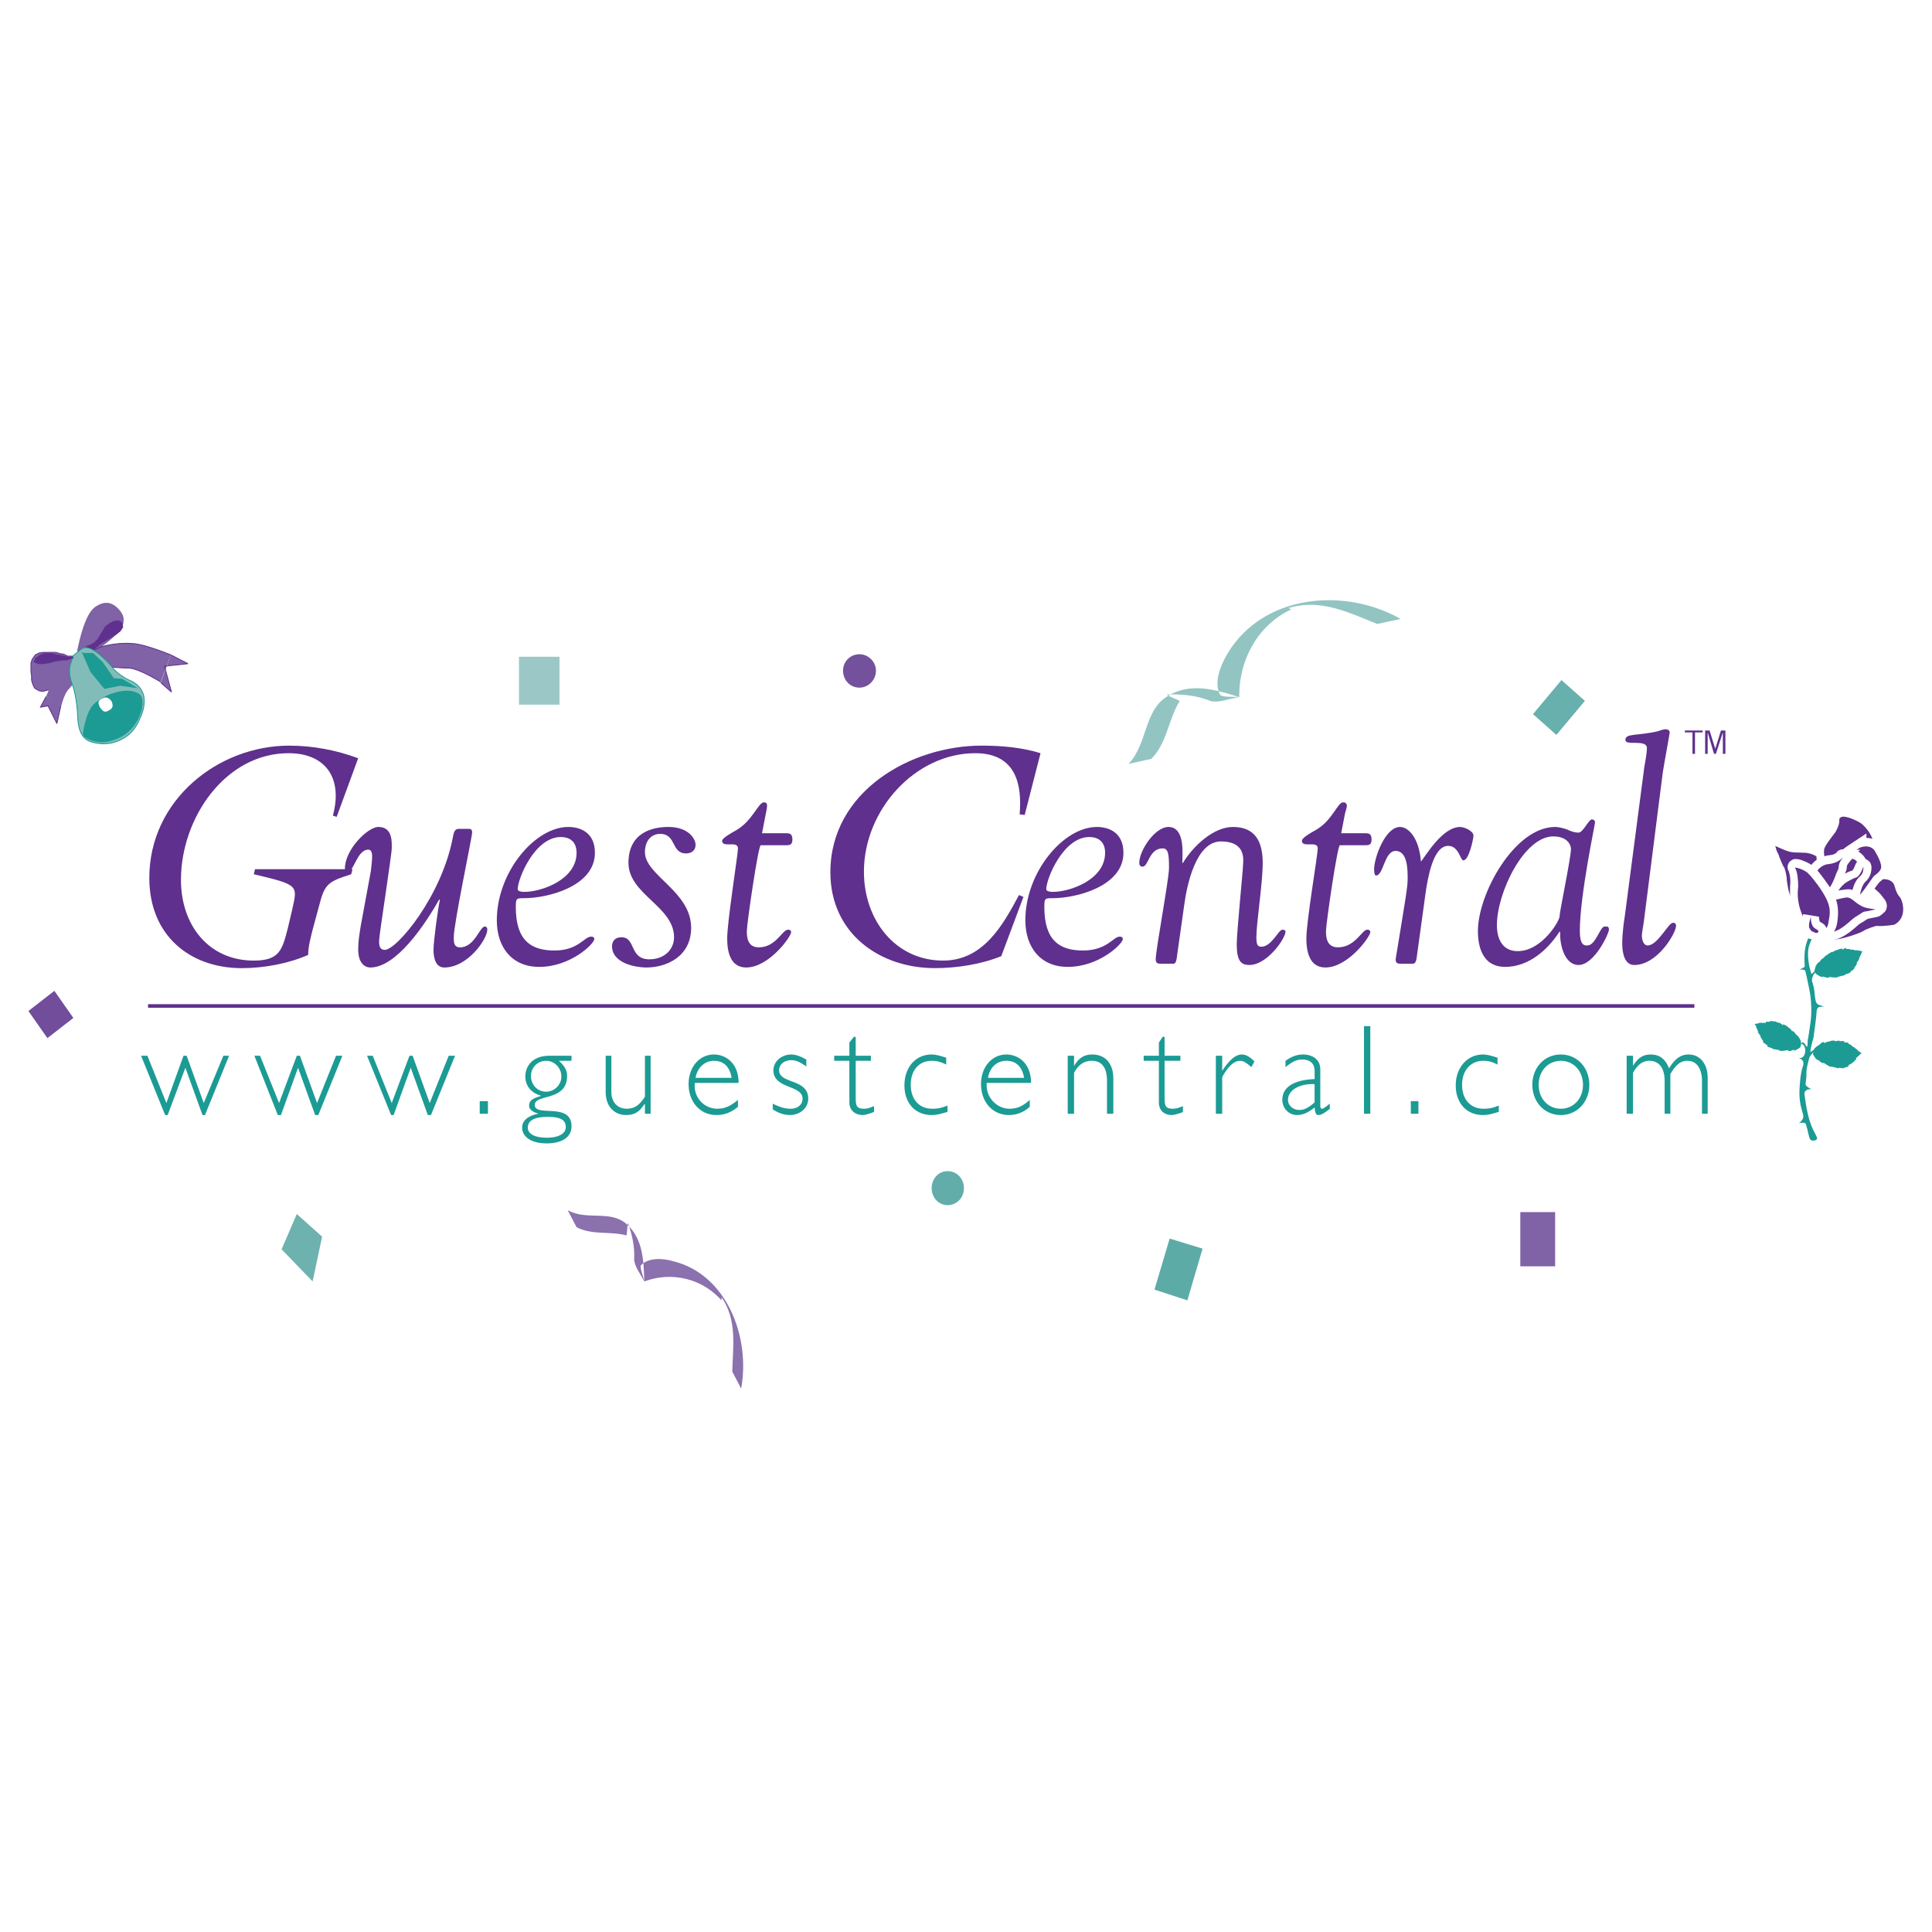<svg xmlns="http://www.w3.org/2000/svg" width="2500" height="2500" viewBox="0 0 192.756 192.756"><path fill-rule="evenodd" clip-rule="evenodd" fill="#fff" d="M0 0h192.756v192.756H0V0z"/><path fill-rule="evenodd" clip-rule="evenodd" fill="#6db2af" d="M29.611 121.119l-1.516 3.522 3.095 3.209.947-4.467-2.526-2.264z"/><path d="M73.059 136.842c.063-2.516.505-5.156-1.074-7.422v.316c-1.958-2.203-4.989-2.895-7.705-1.887-.379-.756-1.01-1.51-1.01-2.266.063-1.195-.189-2.389-.631-3.584-.063.439-.063.818-.126 1.258-1.642-.439-3.41 0-4.989-.818l-.884-1.697c1.895 1.068 4.231-.062 5.873 1.383 1.642 1.447 1.705 3.648 1.768 5.725-.126-.631-.505-1.447-.315-1.637.758-.754 2.147-.691 3.221-.377 5.305 1.32 7.704 7.547 6.757 12.703l-.885-1.697z" fill-rule="evenodd" clip-rule="evenodd" fill="#8b71ae"/><path d="M137.41 62.254c-2.842-1.132-5.684-2.578-8.904-1.572.127 0 .189.063.316.125-3.285 1.51-5.242 5.031-5.18 8.742-.947.126-2.084.629-2.904.377-1.389-.566-2.904-.691-4.357-.629.441.251.885.44 1.326.629-1.137 1.824-1.264 4.214-2.842 5.786l-2.273.503c1.895-1.95 1.516-5.283 3.852-6.729 2.273-1.446 4.801-.691 7.199.063-.693-.063-1.83.063-1.957-.314-.568-1.195.062-2.831.82-4.088 3.6-5.912 11.684-6.541 17.24-3.396l-2.336.503z" fill-rule="evenodd" clip-rule="evenodd" fill="#92c4c2"/><path d="M94.53 120.238c.948 0 1.642-.754 1.642-1.697s-.694-1.697-1.642-1.697c-.884 0-1.579.754-1.579 1.697s.695 1.697 1.579 1.697z" fill-rule="evenodd" clip-rule="evenodd" fill="#62adaa"/><path d="M85.752 68.606c.884 0 1.642-.754 1.642-1.698 0-.881-.758-1.635-1.642-1.635-.947 0-1.642.754-1.642 1.635 0 .944.695 1.698 1.642 1.698z" fill-rule="evenodd" clip-rule="evenodd" fill="#74519c"/><path fill-rule="evenodd" clip-rule="evenodd" fill="#67b0ad" d="M155.281 73.323l2.844-3.396-2.338-2.075-2.842 3.396 2.336 2.075z"/><path fill-rule="evenodd" clip-rule="evenodd" fill="#8062a6" d="M151.682 126.34h3.474v-5.408h-3.474v5.408z"/><path fill-rule="evenodd" clip-rule="evenodd" fill="#5caba7" d="M118.465 129.736l1.515-5.158-3.283-1.006-1.515 5.094 3.283 1.07z"/><path fill-rule="evenodd" clip-rule="evenodd" fill="#714d9b" d="M7.319 101.561l-1.895-2.704-2.59 2.012 1.895 2.705 2.59-2.013z"/><path fill-rule="evenodd" clip-rule="evenodd" fill="#9bc8c6" d="M51.777 70.304h4.042v-4.779h-4.042v4.779z"/><path d="M7.697 64.959c.505-2.516 1.137-4.025 1.895-4.465.758-.503 1.453-.44 2.021.063s.821 1.006.695 1.572c-.063.566-.695 1.258-1.832 2.138a41.59 41.59 0 0 0-1.642 1.321l-1.137-.629z" fill-rule="evenodd" clip-rule="evenodd" fill="#8062a6"/><path fill-rule="evenodd" clip-rule="evenodd" fill="#5f308d" d="M8.582 64.519l.378-.126.443-.252.378-.377.759-1.258.441-.314.379-.189.442-.063.379.189.064.44-.253.378-.379.314-1.263.755-.379.251-.821.692h-.442l-.126-.44z"/><path fill="none" stroke="#5f308d" stroke-width=".084" stroke-linecap="square" stroke-miterlimit="2.613" d="M8.582 64.519l.378-.126.443-.252.378-.377.759-1.258.441-.314.379-.189.442-.063.379.189.063.44-.252.378-.379.314-1.263.755-.379.251-.821.692h-.442"/><path d="M17.043 65.336c-1.894-.755-3.221-1.132-3.915-1.132-.758-.063-1.579 0-2.463.188-.884.188-1.453.503-1.642.88-.189.44-.126.692.252.88.316.126.884.251 1.579.377.758.063 1.39.125 1.958.125.568 0 1.642.44 3.221 1.384l1.01-2.702z" fill-rule="evenodd" clip-rule="evenodd" fill="#8062a6"/><path d="M17.043 65.336c-1.895-.755-3.221-1.132-3.915-1.132-.758-.063-1.579 0-2.463.188-.884.188-1.453.503-1.642.88-.189.44-.126.692.252.88.316.126.884.252 1.579.377.758.063 1.389.125 1.958.125s1.642.44 3.221 1.384" fill="none" stroke="#5f308d" stroke-width=".084" stroke-miterlimit="2.613"/><path fill-rule="evenodd" clip-rule="evenodd" fill="#8062a6" d="M17.043 65.336l1.706.88-2.336.252.694 2.579-1.073-.944 1.009-2.767z"/><path fill="none" stroke="#5f308d" stroke-width=".084" stroke-miterlimit="2.613" d="M17.043 65.336l1.706.881-2.336.251.694 2.579-1.074-.943"/><path fill-rule="evenodd" clip-rule="evenodd" fill="#8062a6" d="M7.192 68.292l-.442.063-.379.188-.442.063-.379.126-.442.063-.379.063-.442.126-.379-.063-.442-.252-.189-.377-.127-.44v-.44l-.063-.377v-.881l.127-.378.316-.44.378-.188.442-.064h1.2l.442.126.379.063.379.189h.442l.379.126.316.314-.695 2.39z"/><path fill="none" stroke="#5f308d" stroke-width=".084" stroke-miterlimit="2.613" d="M7.192 68.292l-.442.063-.379.188-.442.063-.379.126-.442.063-.379.063-.442.126-.379-.063-.442-.252-.189-.377-.127-.44v-.44l-.063-.377v-.881l.126-.378.316-.44.379-.188.442-.064h1.2l.442.126.379.063.379.189h.442l.379.126.316.314"/><path d="M6.055 70.619c.253-.943.505-1.572.821-1.887.315-.314.568-.692.758-1.132s.379-.817.568-1.069c.252-.251.316-.503.252-.755-.126-.314-.316-.377-.695-.251s-.821.377-1.2.691c-.442.315-.758.629-.947 1.069-.252.44-.568 1.132-1.01 2.201l1.453 1.133z" fill-rule="evenodd" clip-rule="evenodd" fill="#8062a6"/><path fill-rule="evenodd" clip-rule="evenodd" fill="#8062a6" d="M4.603 69.487l-.568 1.069.757-.126.884 1.761.379-1.698-1.452-1.006z"/><path fill="none" stroke="#5f308d" stroke-width=".084" stroke-miterlimit="2.613" d="M4.603 69.487l-.568 1.069.757-.126.884 1.761.379-1.698"/><path d="M8.013 64.833c.442-.377.947-.251 1.642.251a11.275 11.275 0 0 1 1.515 1.447c.379.503.947.943 1.706 1.321.821.314 1.263.88 1.453 1.509.126.629.062 1.447-.379 2.327-.379.943-.947 1.635-1.832 2.076-.821.44-1.768.566-2.778.314-1.011-.189-1.516-1.006-1.579-2.453-.063-1.383-.252-2.578-.568-3.396-.315-.88-.315-1.572-.126-2.075s.252-.755.252-.755.252-.189.694-.566z" fill-rule="evenodd" clip-rule="evenodd" fill="#82bcb9" stroke="#1b9b94" stroke-width=".084" stroke-miterlimit="2.613"/><path d="M8.266 73.198c.253-1.635.695-2.705 1.326-3.145a5.351 5.351 0 0 1 2.084-1.006c.757-.188 1.452-.188 1.957.063.568.188.695.754.505 1.698-.252.88-.631 1.572-1.263 2.138-.568.566-1.327.881-2.21 1.069a3.127 3.127 0 0 1-2.337-.566l-.062-.251z" fill-rule="evenodd" clip-rule="evenodd" fill="#1b9b94"/><path d="M9.844 70.242c-.063-.251.063-.44.379-.566.316-.189.631-.063.884.251.189.377.189.692-.127.88-.379.251-.568.251-.757.063-.19-.188-.252-.314-.252-.314s-.063-.063-.127-.314z" fill-rule="evenodd" clip-rule="evenodd" fill="#fff"/><path fill-rule="evenodd" clip-rule="evenodd" fill="#5f308d" stroke="#5f308d" stroke-width=".084" stroke-linecap="square" stroke-miterlimit="2.613" d="M7.192 65.651l-.505.188h-.442l-.379.063-.442.063-.379.126-.379.063-.442.063h-.379l-.442-.189.189-.377.379-.252.443-.189H5.234l.379.126.442.063.758.189h.442v.063h-.063z"/><path fill-rule="evenodd" clip-rule="evenodd" fill="#1b9b94" d="M8.139 65.022l.884 2.013 1.39 1.697 1.579-.314 1.768.251-1.579-.943-.821-.063-1.136-1.635-.948-.88h-.947l-.19-.126z"/><path d="M9.087 72.757c1.642 0 2.968-.377 2.968-.817" fill="none" stroke="#1b9b94" stroke-width=".084" stroke-miterlimit="2.613"/><path fill="none" stroke="#fff" stroke-width="1.616" stroke-miterlimit="2.613" d="M180.1 86.404l5.431-.44 1.137 5.094-5.494-.251-1.074-4.403z"/><path fill-rule="evenodd" clip-rule="evenodd" fill="#cc2229" d="M180.1 86.467l5.431-.44 1.137 5.094-5.494-.251-1.074-4.403z"/><path d="M181.49 92.567c-.127.189-.885 1.069-1.074 2.138-.125.943.189 2.138.254 2.265 0 .062.062.25.125.188.064-.125.252-.252.316-.314.504-.377.631-.314-.064.252-.188.189-.314.629-.252.818.064.125.252.879.252 1.256.064.441.064.943.381 1.07.314.125.568.189.568.189s-.443 0-.568.062c-.064.062-.189.188-.189.502s-.254 2.201-.316 2.58c-.189.627-.379 1.445-.252 1.383.062-.062.062-.062.252-.189.189-.062.316 0 .252.064-.062.125-.189-.064-.631.627 0 0-.379 1.195-.316 1.762 0 .691-.189.943 0 1.133.189.188.506.314.506.314s-.379 0-.441.062c-.064.062-.316.125-.254.502.062.379.189 1.637.568 2.768.379 1.133.822 1.447.633 1.699-.191.125-.568.188-.695-.127-.127-.377-.316-1.445-.443-1.51-.062-.062-.504-.062-.631 0 0 0 .443-.314.443-.629.062-.314-.443-1.068-.381-2.641.064-1.51.254-2.201.316-2.326 0-.064.316-.629-.316-.881-.252-.127.443.252.568-.629.064-.189-.062-.691-.252-.756-.189-.062-.125-.25.064-.188.125.062.188.188.314.377.127.252.127-.502.127-.629.062-.125.189-1.195.252-1.572 0 0 .316-1.635-.127-3.646-.379-1.887-.379-1.699-.441-1.762-.189-.062-.506-.062-.506-.062s.381-.127.506-.252c.062-.189-.062-.818 0-.944 0-.125-.125-1.698 1.201-3.207.693-.815.251.253.251.253z" fill-rule="evenodd" clip-rule="evenodd" fill="#1b9b94"/><path d="M181.363 92.756s.189.314.189.44c0 .062.189.628.568.754 0 0-.252-.251-.189-.44 0-.126.064-.252 0-.314.001-.063-.568-.692-.568-.44z" fill="none" stroke="#fff" stroke-width="1.616" stroke-miterlimit="2.613"/><path d="M181.363 92.819s.189.314.189.44c-.062.062.189.566.506.692 0 0-.189-.189-.189-.377.062-.126.062-.252.062-.314-.062-.063-.63-.756-.568-.441z" fill-rule="evenodd" clip-rule="evenodd" fill="#cc2229"/><path d="M185.973 88.668c.316-.252.695-.755 1.264-.943.633-.126 1.516-.126 1.77.566.188.755.379.943.631 1.195.125.251.82 2.013-.568 2.704 0 0-1.012.252-1.832.189 0 0-.883.189-1.264.503-.377.189-1.83.629-2.209.755-.443.063-1.326.251-1.957-.377-.316-.377-.379-.566-.568-.943-.193-.253 3.408-2.391 4.733-3.649z" fill="none" stroke="#fff" stroke-width="1.616" stroke-miterlimit="2.613"/><path d="M185.973 88.731c.254-.251.633-.817 1.201-.943.631-.126 1.578-.189 1.832.566.188.691.314.88.568 1.195.188.188.82 1.95-.568 2.705 0 0-1.012.188-1.832.125 0 0-.885.252-1.264.503s-1.83.692-2.209.755c-.381.062-1.326.314-1.895-.377-.379-.377-.379-.566-.633-.881-.189-.315 3.475-2.453 4.8-3.648z" fill-rule="evenodd" clip-rule="evenodd" fill="#5f308d"/><path d="M183.068 92.504s0 .189.252.252m-.252-.252s0 .189.252.252m3.727-2.201s.695.062.254-.44c-.254-.314-.254-.377-.695-.755-.441-.377-.695-.44-.947-.503-.441-.063-1.389.503-1.137.88.189.378 1.957.881 2.525.818zm-4.926-4.276c-.314-.503-.82-1.069-1.895-1.195-1.072-.125-1.389.063-2.273-.314-.883-.44-.82-.503-.758-.125.127.314.254.44.379.817.064.251.252.754.379.943.127.188.379.943.379 1.321 0 .503.189 1.446.379 1.698.189.314.252.566.252.755.064.189.254 1.132 1.012 1.635.82.565.82.314 1.199.565 0-.001 1.578-4.906.947-6.1z" fill="none" stroke="#fff" stroke-width="1.616" stroke-miterlimit="2.613"/><path d="M182.121 86.341c-.314-.503-.883-1.132-1.957-1.258-1.074-.062-1.326.063-2.211-.314-.947-.377-.883-.503-.758-.125.062.377.254.503.316.817.127.314.314.818.441 1.006.127.125.316.88.316 1.321.062.503.189 1.383.441 1.698.189.314.252.566.252.692.064.251.191 1.195 1.012 1.698.82.566.758.252 1.137.503.001-.001 1.579-4.843 1.011-6.038z" fill-rule="evenodd" clip-rule="evenodd" fill="#5f308d"/><path d="M180.732 92.253s-.127-.126-.379-.189c-.254-.126-.316-.063-.441-.189 0 0 .379.44.82.503.442 0 0-.125 0-.125z" fill="none" stroke="#fff" stroke-width="1.616" stroke-miterlimit="2.613"/><path d="M180.67 92.316s-.127-.188-.316-.251c-.254-.126-.316 0-.506-.126 0 0 .379.44.885.503.378 0-.063-.126-.063-.126z" fill-rule="evenodd" clip-rule="evenodd" fill="#cc2229"/><path d="M185.973 86.593c.316-.377 1.012-1.509 1.012-2.389-.062-.818-.758-1.762-1.326-2.076-.506-.377-1.516-.818-1.895-.692 0 0-.252.063-.252.377.062.314 0 .566-.379 1.132-.381.503-1.074 1.447-1.137 1.761 0 .315.062.88.062 1.069 0 .063.062.503-.062.692-.127.126 2.777 1.824 3.977.126z" fill="none" stroke="#fff" stroke-width="1.616" stroke-miterlimit="2.613"/><path d="M185.973 86.593c.254-.377 1.012-1.509.949-2.327 0-.817-.758-1.761-1.264-2.139-.506-.314-1.516-.754-1.895-.628 0 0-.316.062-.252.377 0 .251-.064.565-.379 1.132-.381.503-1.137 1.446-1.137 1.761-.064.314.062.88.062 1.006-.062.126 0 .566-.062.692-.126.189 2.716 1.887 3.978.126z" fill-rule="evenodd" clip-rule="evenodd" fill="#5f308d"/><path d="M185.404 84.644c.381-.251 1.264-.44 1.643.188.379.692.758 1.321.633 1.761-.127.44-.695.755-.822.943-.189.189-1.262 1.824-1.705 2.076-.379.251-1.01.251-.693-1.132.376-1.321-3.032-1.258.944-3.836z" fill="none" stroke="#fff" stroke-width="1.616" stroke-miterlimit="2.613"/><path d="M185.342 84.706c.379-.314 1.326-.44 1.705.189s.695 1.32.633 1.698c-.127.503-.758.755-.822.943-.189.252-1.262 1.887-1.705 2.138-.441.252-1.01.252-.693-1.132.313-1.32-3.032-1.257.882-3.836z" fill-rule="evenodd" clip-rule="evenodd" fill="#5f308d"/><path d="M184.648 85.649c.379-.188.82.377.883.692.064.503 0 .943-.252 1.195-.252.377-.82 0-1.01 0-2.462-.754.063-1.698.379-1.887z" fill="none" stroke="#fff" stroke-width="1.616" stroke-miterlimit="2.613"/><path d="M184.584 85.712c.379-.188.885.377.885.629.062.566.062.943-.189 1.258-.316.314-.82 0-1.01-.063-2.463-.754 0-1.635.314-1.824z" fill-rule="evenodd" clip-rule="evenodd" fill="#5f308d"/><path d="M184.711 89.486c.062-.314.189-1.446.82-2.075.379-.314.379-.692.379-.881 0-.251-.252.943-.82 1.069-.568.189-.82.377-1.199.629-.316.251-1.074 1.446-1.074 1.761.062.252 1.704-.063 1.894-.503z" fill="none" stroke="#fff" stroke-width="1.616" stroke-miterlimit="2.613"/><path d="M184.648 89.549c.125-.377.188-1.447.883-2.076.379-.314.379-.691.379-.943 0-.251-.252 1.006-.883 1.069-.506.251-.822.377-1.137.692-.316.251-1.139 1.446-1.139 1.761.065.251 1.77-.126 1.897-.503z" fill-rule="evenodd" clip-rule="evenodd" fill="#5f308d"/><path d="M183.826 85.586c.189-.188-.379.252-.379.943 0 .126-.252.503-.314.818-.695 1.887-1.264 1.761-1.391 1.761-.189 0-.947-1.321-.568-2.013.316-.692.947-.881 1.264-.943.505-.062 1.009-.125 1.388-.566z" fill="none" stroke="#fff" stroke-width="1.616" stroke-miterlimit="2.613"/><path d="M183.826 85.586c.189-.125-.379.315-.379.943 0 .189-.252.566-.314.818-.695 1.887-1.264 1.761-1.391 1.761-.189.062-.947-1.321-.568-2.013.316-.629.947-.881 1.264-.881.441-.061.947-.187 1.388-.628z" fill-rule="evenodd" clip-rule="evenodd" fill="#5f308d"/><path d="M182.248 90.115c.252-.314 1.326-.503 1.957-.566.631-.126.695.377 1.643.88.885.44 2.211.063.379.44-.316.062-.568.314-1.137.629-.441.314-1.516 1.509-2.59 1.509 0 0-1.137.063-1.516-.692s1.264-2.2 1.264-2.2z" fill="none" stroke="#fff" stroke-width="1.616" stroke-miterlimit="2.613"/><path d="M182.248 90.115c.252-.251 1.264-.44 1.895-.566.631-.063.758.44 1.643.88.947.44 2.209.126.379.503-.316 0-.506.252-1.074.566-.506.314-1.516 1.572-2.652 1.509 0 0-1.074.125-1.516-.629-.38-.754 1.325-2.263 1.325-2.263z" fill-rule="evenodd" clip-rule="evenodd" fill="#5f308d"/><path d="M179.154 86.53c.252.44.314 1.321.252 1.887 0 .566-.127 1.698.693 3.271.822 1.635 2.211 1.572 2.4.251.127-.88.127-1.509-.252-2.39-.441-.818-1.389-2.013-1.705-2.39-.378-.377-1.452-.755-1.388-.629z" fill="none" stroke="#fff" stroke-width="1.616" stroke-miterlimit="2.613"/><path d="M179.09 86.593c.254.377.316 1.258.316 1.887-.062.503-.189 1.698.631 3.271.822 1.635 2.273 1.572 2.4.188.189-.88.189-1.446-.254-2.327-.441-.881-1.324-2.013-1.705-2.39-.314-.44-1.451-.755-1.388-.629z" fill-rule="evenodd" clip-rule="evenodd" fill="#5f308d"/><path d="M181.111 97.096c.062.062.568.439.758.377l-.062-.062s.693.252.693.062c0 0 .947.127.82 0l.76-.188v-.064s.504-.125.568-.25h-.064s.379-.252.443-.379h-.064s.254-.251.316-.502h-.062s.252-.315.252-.378c0 0 .062-.314.189-.44 0 0 .062-.314.189-.314 0 0-.252-.126-.443-.126 0 0-.252-.063-.441 0l.064-.063s-.191-.063-.443 0l.064-.063s-.316-.063-.443 0v-.126s-.189 0-.379.188v-.126s-.379 0-.568.189l.062-.063s-.314.063-.504.251v-.062s-.379.125-.568.377v-.062s-.252.188-.379.377v-.063s-.189.126-.379.44v-.063s-.316.251-.379.566c-.064.252-.127.377 0 .441.063.063 0 .126 0 .126zM179.658 104.453c-.062.062-.504.379-.695.379l.064-.127s-.633.314-.633.062c0 0-.945.189-.883 0l-.695-.125v-.062s-.506-.127-.506-.189l.064-.062s-.441-.314-.506-.377l.064-.062s-.191-.252-.316-.504h.062s-.252-.314-.314-.441h.062s-.127-.25-.189-.439c0 0-.064-.252-.189-.314 0 0 .252-.125.441-.062l-.062-.062s.252-.064.441 0h-.062s.189-.064.379 0v-.127h.441l-.062-.062s.189-.062.441.062v-.062s.252.062.443.189V102s.314.127.441.314v-.125s.441.125.568.377v-.062s.252.189.379.439v-.125s.252.189.379.439h.062s.252.252.379.566c.064.314.064.377 0 .504-.06.001.002.126.002.126zM180.859 105.145c.062.127.314.566.504.631v-.064s.506.504.568.314c0 0 .82.566.758.377l.758.189v-.062s.506.062.568.062l-.062-.062s.441-.062.506-.189l-.064-.062s.316-.125.506-.314c0 0 .252-.188.316-.377h-.064s.189-.189.379-.314h-.062s.189-.127.252-.189c0 0-.189-.188-.379-.25h.062s-.188-.189-.314-.252c0 0-.189-.189-.316-.189v-.062s-.252-.189-.379-.189l.064-.062s-.189-.125-.443-.062v-.125s-.252-.064-.504 0l.062-.064s-.316 0-.506.064v-.064s-.379-.062-.631.127l.062-.062s-.316.062-.504.188v-.125s-.254 0-.443.25c0 0-.314.189-.506.379-.188.314-.188.314-.125.439 0 .056-.063.119-.063.119z" fill-rule="evenodd" clip-rule="evenodd" fill="#1b9b94"/><path d="M181.363 93.008s.189-.126.064-.189c-.189-.188-.695-.125-.758-1.32 0 0-.316.817-.127 1.069s.189.377.316.314c.064 0 .316.189.505.126z" fill="none" stroke="#fff" stroke-width="1.616" stroke-miterlimit="2.613"/><path d="M181.301 93.071s.252-.126.062-.252c-.125-.188-.693-.125-.693-1.32 0 0-.316.817-.127 1.132.189.251.189.314.316.314.063 0 .252.188.442.126zM169.869 72.883v.188h-.758v2.138h-.252v-2.138h-.758v-.188h1.768zm.695 0l.568 1.824.568-1.824h.443v2.327h-.254v-2.138l-.693 2.138h-.189l-.633-2.138v2.138h-.252v-2.327h.442zM33.589 81.499l-.379-.126c1.011-3.71-.695-6.226-4.421-6.226-6.314 0-10.735 6.478-10.735 12.641 0 4.528 2.778 8.05 7.263 8.05 2.589 0 2.841-1.069 3.41-3.271l.442-1.887c.505-2.327.695-2.39-3.852-3.458l.126-.503h9.725l-.126.503c-2.336.754-2.652.943-3.221 3.207l-.631 2.327c-.189.817-.442 1.635-.442 2.516-2.021.88-4.42 1.32-6.631 1.32-5.178 0-9.22-3.27-9.22-8.993 0-7.798 6.883-13.207 13.956-13.207 2.337 0 4.673.44 6.883 1.258l-2.147 5.849z" fill-rule="evenodd" clip-rule="evenodd" fill="#5f308d"/><path d="M37 86.908c.063-.566.126-1.006.126-1.51 0-.251-.063-.629-.379-.629-1.137 0-1.453 2.264-2.084 2.264-.252 0-.252-.251-.252-.377 0-1.887 2.273-4.151 3.347-4.151 1.453 0 1.326 1.573 1.326 2.139 0 .314-.315 2.453-.631 4.654-.316 2.138-.632 4.276-.632 4.591s0 .88.568.88c1.2 0 5.747-5.409 6.821-11.383.126-.628.315-.691.631-.691h.947c.189 0 .316.063.316.377 0 .44-1.832 9.056-1.832 10.439 0 .503 0 1.006.631 1.006 1.453 0 1.958-2.075 2.463-2.075.126 0 .253.062.253.314 0 .943-1.958 3.773-4.294 3.773-.884 0-1.074-1.006-1.074-1.761 0-.88.442-4.088.632-4.968l-.063-.063c-1.452 2.579-4.294 6.792-6.883 6.792-.379 0-1.2-.252-1.2-1.824 0-.817.126-1.509.253-2.327l1.01-5.47zM55.945 83.511c1.011 0 1.579.566 1.579 1.572 0 2.705-3.537 3.899-5.179 3.899-.505 0-.694-.126-.694-.252 0-1.068 1.705-5.219 4.294-5.219zm-6.378 8.302c0 2.704 1.516 4.654 4.231 4.654 3.158 0 5.494-2.327 5.494-2.768 0-.188-.126-.251-.316-.251-.694 0-1.263 1.384-3.663 1.384-2.336 0-3.852-1.006-3.852-4.339 0-.88.063-.88.821-.88 2.4 0 7.073-1.195 7.073-4.528 0-2.075-1.516-2.579-2.652-2.579-3.347-.001-7.136 4.527-7.136 9.307zM67.25 93.511c0-3.082-4.547-4.276-4.547-7.421 0-3.082 2.463-3.585 3.979-3.585 2.083 0 2.715 1.258 2.715 1.761 0 .755-.631.88-.947.88-1.516 0-.948-1.95-2.589-1.95-.884 0-1.516.692-1.516 1.824 0 2.327 4.61 3.899 4.61 7.546 0 2.83-2.4 3.962-4.484 3.962-.947 0-3.41-.377-3.41-2.138 0-.062 0-.88.947-.88 1.453 0 .758 2.201 2.779 2.201 1.452.001 2.463-.942 2.463-2.2zM78.237 83.134c.442 0 .821-.063.821.628 0 .629-.379.566-.821.566h-2.336c-.253 0-1.39 7.861-1.39 8.553 0 .629.063 1.635 1.2 1.635 1.705 0 2.337-1.761 2.905-1.761.315 0 .315.188.315.251 0 .44-2.21 3.521-4.484 3.521-1.579 0-1.895-1.572-1.895-2.893 0-1.698 1.074-8.365 1.074-8.993 0-.818-1.579 0-1.579-.755 0-.126.19-.377 1.327-1.006 1.705-.943 2.273-2.83 2.841-2.83.189 0 .316.063.316.377 0 .126-.063.503-.126.754l-.378 1.95h2.21v.003zM102.234 81.31l-.504-.062c.252-2.894-.316-6.101-4.422-6.101-5.999 0-11.114 5.66-11.114 11.823 0 4.843 3.157 8.868 7.894 8.868 3.978 0 5.937-3.459 7.578-6.541l.443.188-2.211 5.912c-2.021.817-4.42 1.194-6.631 1.194-5.495 0-10.42-3.458-10.42-9.559 0-8.113 8.084-12.641 15.094-12.641 2.02 0 4.041.189 5.873.755l-1.58 6.164zM108.676 83.511c1.012 0 1.58.566 1.58 1.572 0 2.705-3.537 3.899-5.18 3.899-.504 0-.693-.126-.693-.252 0-1.068 1.705-5.219 4.293-5.219zm-6.377 8.302c0 2.704 1.516 4.654 4.23 4.654 3.158 0 5.494-2.327 5.494-2.768 0-.188-.127-.251-.316-.251-.631 0-1.262 1.384-3.662 1.384-2.336 0-3.852-1.006-3.852-4.339 0-.88.062-.88.82-.88 2.4 0 7.072-1.195 7.072-4.528 0-2.075-1.516-2.579-2.652-2.579-3.345-.001-7.134 4.527-7.134 9.307zM125.348 93.511c0 .754.127.943.506.943 1.01 0 1.705-1.698 2.084-1.698.189 0 .316.062.316.188 0 .692-1.832 3.333-3.6 3.333-.822 0-1.264-.376-1.264-2.075 0-1.195.631-7.421.631-7.924 0-.377.379-2.327-2.209-2.327-2.527 0-3.41 4.465-3.664 6.352l-.693 4.905c-.064.566-.127.944-.379.944h-1.137c-.379 0-.633 0-.633-.44 0-.943 1.326-7.987 1.326-9.119 0-1.321-.062-1.949-.631-1.949-1.389 0-1.389 1.824-2.021 1.824-.189 0-.314-.126-.314-.377 0-1.258 1.578-3.585 2.904-3.585 1.705 0 1.389 2.767 1.389 3.585h.064c1.072-1.761 3.094-3.585 4.988-3.585 2.211 0 2.969 1.447 2.969 3.585 0 2.075-.632 5.973-.632 7.42zM136.021 83.134c.441 0 .82-.063.82.628 0 .629-.379.566-.82.566h-2.338c-.252 0-1.389 7.861-1.389 8.553 0 .629.062 1.635 1.199 1.635 1.705 0 2.4-1.761 2.906-1.761.314 0 .314.188.314.251 0 .44-2.209 3.521-4.482 3.521-1.58 0-1.895-1.572-1.895-2.893 0-1.698 1.137-8.365 1.137-8.993 0-.818-1.58 0-1.58-.755 0-.126.127-.377 1.264-1.006 1.768-.943 2.273-2.83 2.842-2.83.189 0 .379.063.379.377 0 .126-.127.503-.189.754l-.379 1.95h2.211v.003zM147.01 83.385c0 .252-.443 2.453-1.012 2.453-.314 0-.441-1.446-1.516-1.446-1.516 0-2.02 3.27-2.209 4.402l-.885 6.415c-.062.566-.127.944-.441.944h-1.074c-.379 0-.631 0-.631-.44 1.072-6.541 1.199-7.232 1.199-8.05 0-.88 0-2.767-1.199-2.767-1.137 0-1.201 2.453-1.959 2.453-.125 0-.189-.251-.189-.629 0-1.069 1.074-4.214 2.59-4.214.82 0 1.895 1.069 2.084 3.459.506-.629 2.146-3.459 3.916-3.459.378-.001 1.326.376 1.326.879zM149.346 92.316c0-3.271 2.715-8.867 5.621-8.867 1.389 0 1.768.817 1.768 1.257 0 .88-1.137 6.226-1.137 6.729 0 .44-1.768 3.459-4.168 3.459-2.022.001-2.084-2.075-2.084-2.578zm-1.895.566c0 1.95.695 3.585 2.715 3.585 2.4 0 4.295-1.761 5.432-3.522l.062.063c-.062 1.257.443 3.27 1.832 3.27 1.578 0 3.031-3.144 3.031-3.521 0-.378-.189-.314-.441-.314-.443 0-.885 1.887-1.705 1.887-.252 0-.758.062-.758-1.447 0-3.522 1.516-10.628 1.516-10.817 0-.251-.189-.314-.316-.314-.316 0-.885 1.321-1.326 1.321-.379 0-.758-.126-1.137-.314-.379-.126-.82-.252-1.199-.252-4.044-.002-7.706 6.664-7.706 10.375zM164.061 76.468c.125-.629.252-1.447.252-1.824 0-.943-2.146-.189-2.146-.817 0-.692 1.137-.378 3.283-.881.316-.125.568-.188.758-.188s.379.126.379.314c0 .126-.506 2.83-.695 4.025l-1.893 14.905c-.064.44-.191 1.132-.191 1.32 0 .503.191 1.007.568 1.007 1.012 0 2.084-2.264 2.527-2.264.189 0 .316.063.316.314 0 .692-1.832 3.899-4.17 3.899-.883 0-1.199-1.005-1.199-2.138 0-1.069.189-2.327.252-2.705l1.959-14.967z" fill-rule="evenodd" clip-rule="evenodd" fill="#5f308d"/><path fill="none" stroke="#5f308d" stroke-width=".356" stroke-miterlimit="2.613" d="M14.77 100.365h154.279"/><path fill-rule="evenodd" clip-rule="evenodd" fill="#1b9b94" d="M20.454 111.246h-.252l-1.706-4.717-1.768 4.717h-.253l-2.399-5.912h.631l1.895 4.717 1.705-4.717h.316l1.705 4.717 1.957-4.717h.569l-2.4 5.912zM31.758 111.246h-.316l-1.705-4.717-1.705 4.717h-.316l-2.336-5.912h.568l1.894 4.717 1.769-4.717h.315l1.705 4.717 1.895-4.717h.632l-2.4 5.912zM42.999 111.246h-.316l-1.705-4.717-1.705 4.717h-.252l-2.4-5.912h.568l1.894 4.717 1.769-4.717h.315l1.706 4.717 1.894-4.717h.632l-2.4 5.912zM47.862 109.863h.821v1.256h-.821v-1.256zM56.008 107.41c0 .816-.695 1.508-1.516 1.508-.884 0-1.516-.691-1.516-1.572 0-.816.631-1.508 1.516-1.508.821 0 1.516.691 1.516 1.572zm1.011-2.076h-2.21c-1.768 0-2.399 1.133-2.399 2.076 0 .691.379 1.572 1.516 1.887v.062c-.632.188-1.137.377-1.137.943 0 .377.315.629.947.816-1.074.189-1.642.693-1.642 1.385 0 .816.758 1.572 2.463 1.572 1.516 0 2.463-.629 2.463-1.699 0-2.451-3.663-.879-3.663-2.137 0-1.133 3.221-.314 3.221-2.895 0-.564-.253-1.006-.821-1.508h1.263v-.502h-.001zm-.569 7.107c0 .691-.758 1.068-1.895 1.068-1.2 0-1.895-.377-1.895-1.006 0-1.006 1.326-1.07 2.021-1.07 1.011.001 1.769.19 1.769 1.008zM64.344 110.176h-.063c-.505.756-.947 1.07-1.831 1.07-.947 0-2.021-.629-2.021-2.328v-3.584h.568v3.584c0 1.133.695 1.699 1.516 1.699.884 0 1.326-.441 1.832-1.195v-4.088h.568v5.785h-.568v-.943h-.001zM69.396 107.535c.19-1.068.947-1.697 1.832-1.697.947 0 1.579.564 1.768 1.697h-3.6zm4.295.504c0-1.951-1.264-2.83-2.463-2.83-1.453 0-2.526 1.258-2.526 2.955 0 1.762 1.137 3.082 2.778 3.082.821 0 1.453-.252 2.147-.818v-.691c-.758.629-1.326.881-2.084.881a2.262 2.262 0 0 1-2.21-2.578h4.358v-.001zM80.448 106.402c-.631-.439-1.01-.627-1.516-.627-.695 0-1.2.439-1.2 1.006 0 1.383 2.905.816 2.905 2.83 0 .943-.821 1.635-1.832 1.635-.568 0-1.137-.189-1.705-.566v-.566c.758.377 1.263.504 1.769.504.694 0 1.2-.377 1.2-1.006 0-1.385-2.905-.943-2.905-2.83 0-.881.821-1.572 1.768-1.572.505 0 .947.188 1.516.502v.69zM85.374 105.334h1.516v.504h-1.516v3.459c0 .943 0 1.32.821 1.32.315 0 .505-.062 1.01-.252v.566a4.497 4.497 0 0 1-.505.188c-.252.064-.442.127-.632.127-.631 0-1.326-.377-1.326-1.258v-4.15h-1.516v-.504h1.516v-1.32l.442-.566h.189v1.886h.001zM94.404 106.215c-.631-.314-1.011-.377-1.453-.377-1.263 0-2.084.943-2.084 2.389 0 1.447.821 2.391 2.147 2.391.505 0 .884-.062 1.516-.314v.629c-.631.188-1.073.314-1.579.314-1.642 0-2.715-1.195-2.715-2.957 0-1.76 1.073-3.08 2.715-3.08.442 0 .821.125 1.453.314v.691zM98.572 107.535c.189-1.068.885-1.697 1.832-1.697s1.578.564 1.768 1.697h-3.6zm4.295.504c0-1.951-1.264-2.83-2.463-2.83-1.453 0-2.527 1.258-2.527 2.955 0 1.762 1.137 3.082 2.779 3.082.758 0 1.453-.252 2.084-.818v-.691c-.695.629-1.264.881-2.021.881-1.262 0-2.398-1.133-2.273-2.578h4.421v-.001zM107.16 106.34c.506-.816 1.012-1.131 1.832-1.131 1.199 0 2.084.816 2.084 2.389v3.521h-.631v-3.27c0-1.32-.506-2.012-1.516-2.012-.758 0-1.326.377-1.77 1.193v4.088h-.631v-5.785h.631v1.007h.001zM116.191 105.334h1.578v.504h-1.578v3.459c0 .943 0 1.32.82 1.32.316 0 .506-.062 1.012-.252v.566c-.064.062-.254.125-.506.188a2.206 2.206 0 0 1-.631.127c-.633 0-1.264-.377-1.264-1.258v-4.15h-1.516v-.504h1.516v-1.32l.379-.566h.189v1.886h.001zM124.844 106.467c-.568-.504-.822-.629-1.137-.629-.568 0-1.201.564-1.77 1.635v3.646h-.631v-5.785h.631v1.51c.695-1.068 1.326-1.635 1.959-1.635.379 0 .758.188 1.262.691l-.314.567zM131.158 109.988c-.568.502-1.01.754-1.516.754-.631 0-1.137-.439-1.137-1.006 0-1.006 1.199-1.635 2.652-1.572v1.824h.001zm1.516.125c-.316.252-.631.504-.758.504s-.189-.062-.189-.314v-3.584c0-1.195-1.01-1.51-1.705-1.51-.631 0-1.137.188-1.768.629v.629c.631-.504 1.072-.756 1.641-.756.885 0 1.264.441 1.264 1.195v.754c-1.643.064-3.221.566-3.221 2.076 0 .818.631 1.51 1.453 1.51.631 0 1.137-.252 1.768-.756.062.566.127.756.379.756s.506-.127 1.074-.566l.062-.062v-.505zM136.084 102.379h.631v8.74h-.631v-8.74zM140.758 109.863h.758v1.256h-.758v-1.256zM149.408 106.215c-.631-.314-.947-.377-1.451-.377-1.199 0-2.084.943-2.084 2.389 0 1.447.82 2.391 2.146 2.391.506 0 .885-.062 1.516-.314v.629c-.631.188-1.074.314-1.578.314-1.643 0-2.717-1.195-2.717-2.957 0-1.76 1.137-3.08 2.717-3.08.441 0 .82.125 1.451.314v.691zM157.934 108.227c0 1.385-.945 2.391-2.209 2.391s-2.211-1.006-2.211-2.391c0-1.383.947-2.389 2.211-2.389s2.209 1.006 2.209 2.389zm.632 0c0-1.697-1.201-3.018-2.842-3.018-1.643 0-2.842 1.32-2.842 3.018 0 1.699 1.199 3.02 2.842 3.02 1.641-.001 2.842-1.321 2.842-3.02zM162.924 106.34c.506-.816 1.01-1.131 1.768-1.131.885 0 1.453.439 1.832 1.383.568-.943 1.137-1.383 1.957-1.383 1.137 0 1.895.943 1.895 2.326v3.584h-.568v-3.27c0-1.195-.506-2.012-1.451-2.012-.695 0-1.137.377-1.705 1.32v3.961h-.57v-3.27c0-1.447-.693-2.012-1.514-2.012-.633 0-1.137.314-1.643 1.193v4.088h-.633v-5.785h.633v1.008h-.001z"/></svg>